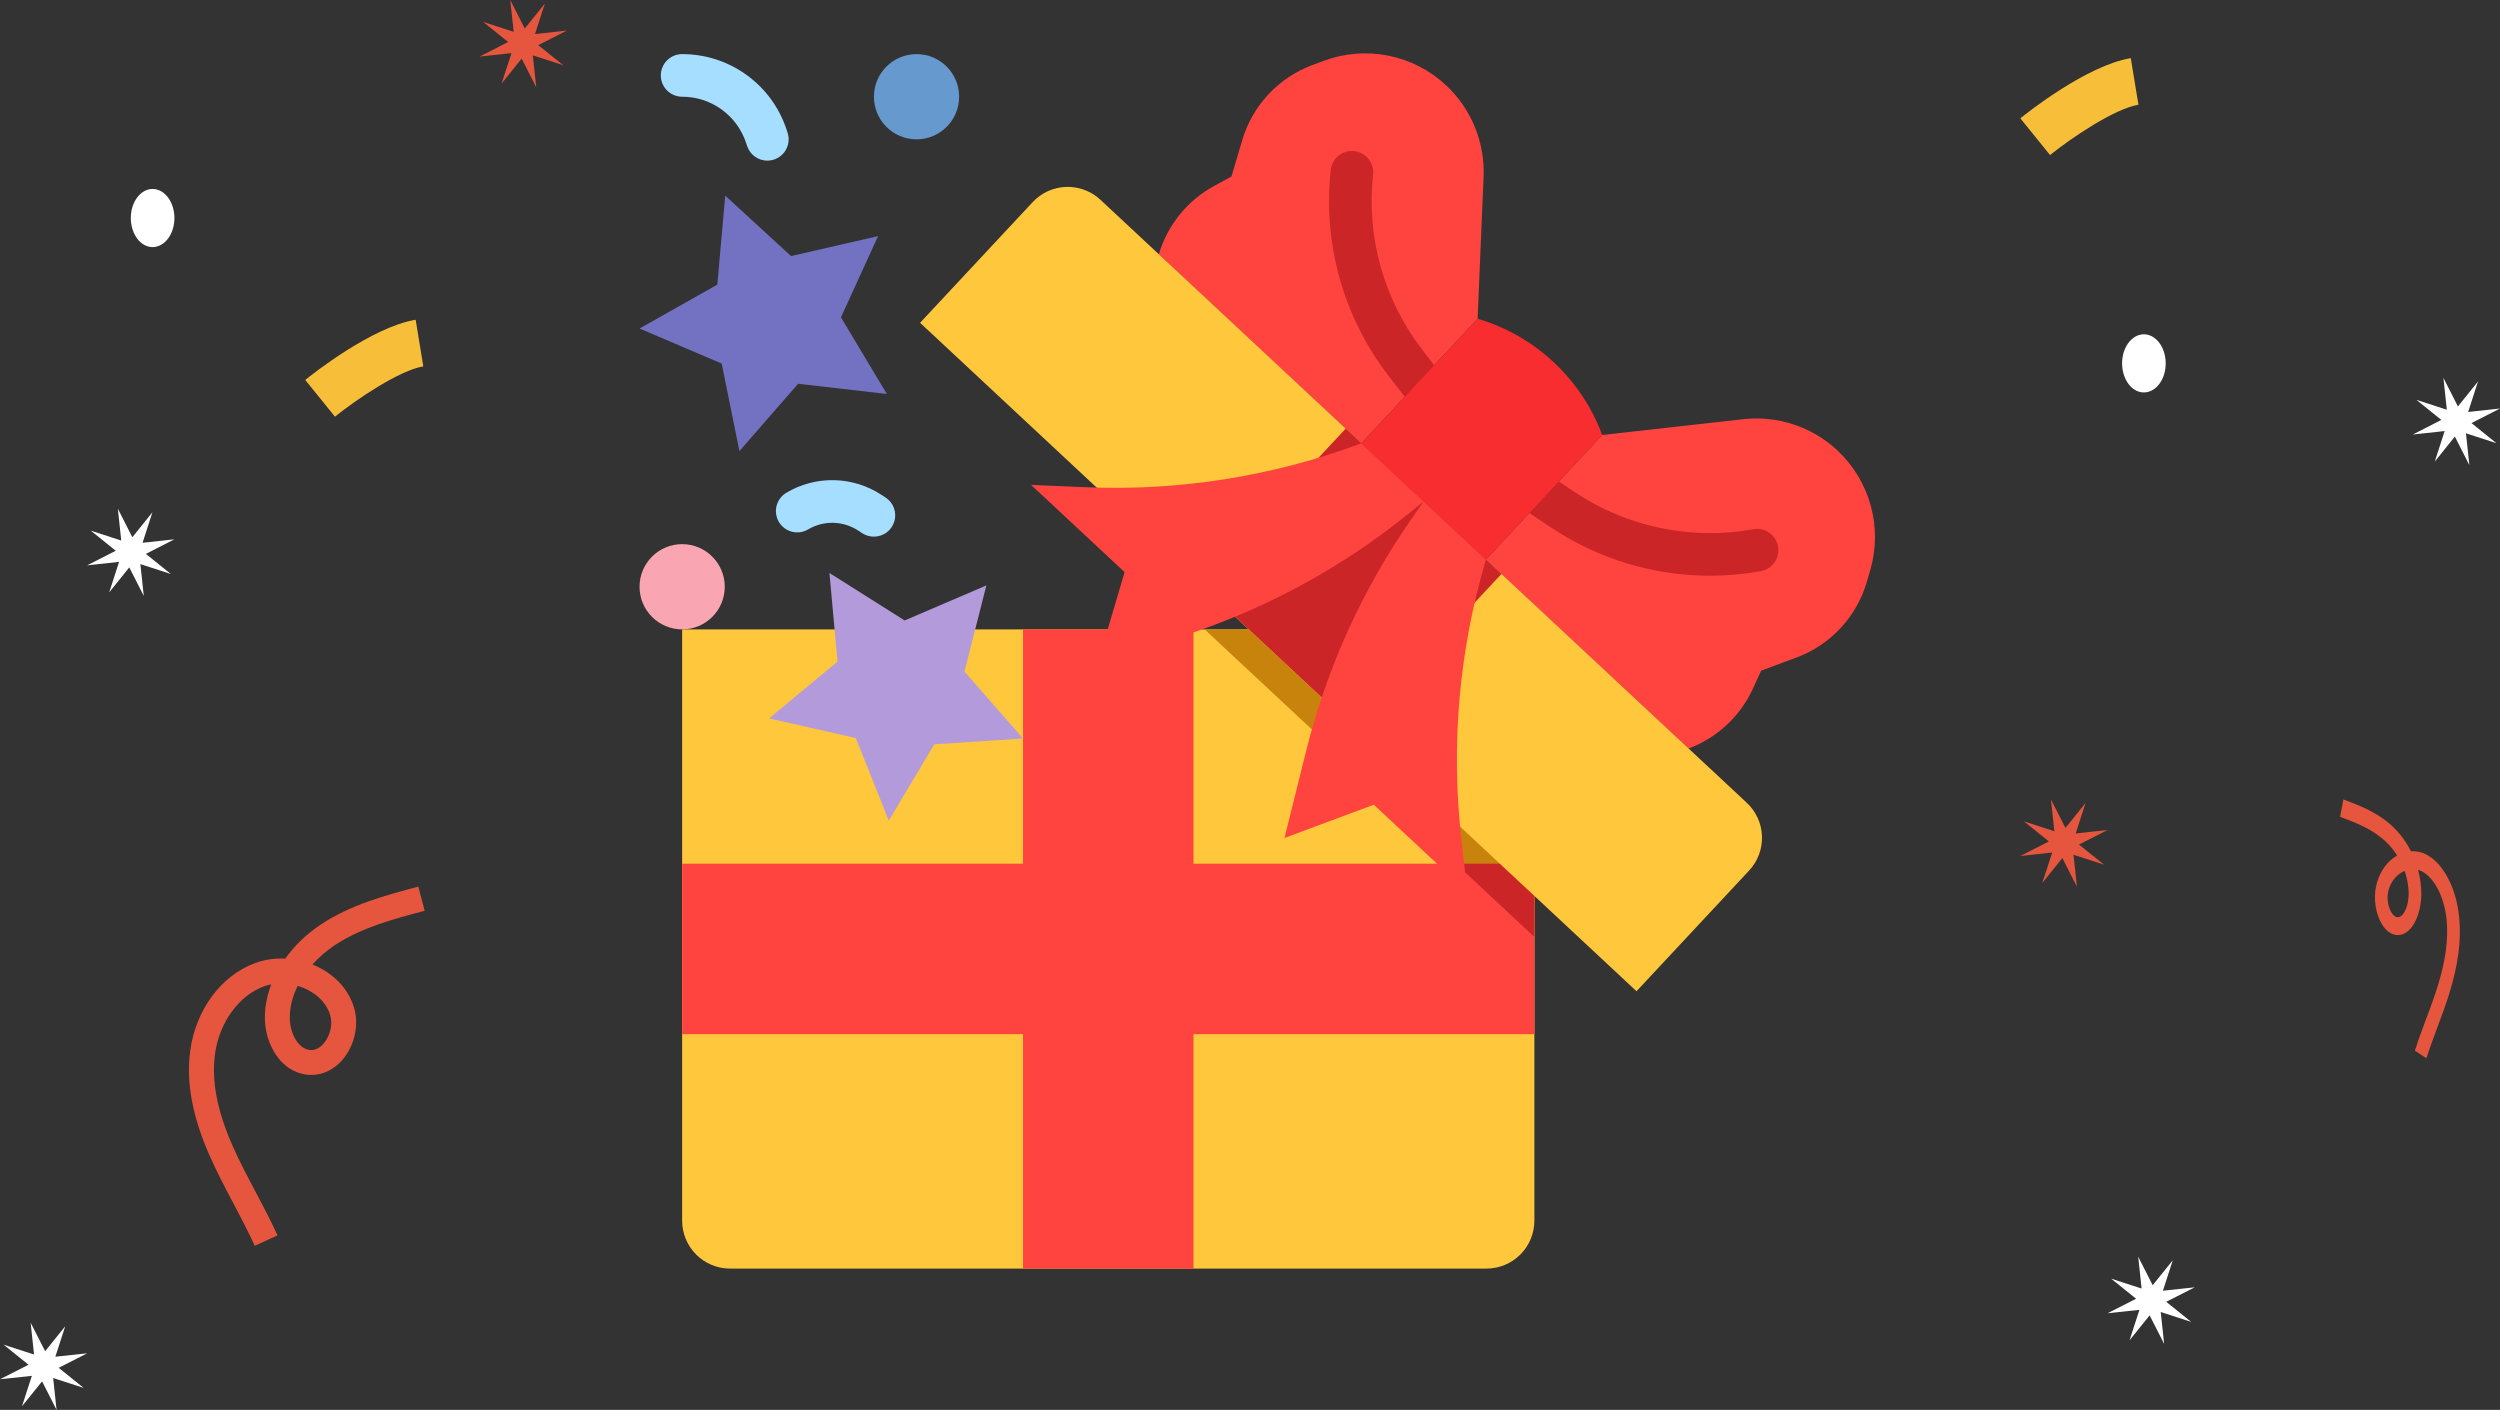 <svg width="172" height="97" viewBox="0 0 172 97" fill="none" xmlns="http://www.w3.org/2000/svg">
<rect x="0" y="0" width="172" height="97" fill="#333333" stroke="none"/>
<path d="M28.598 22L29.124 25.206C27.489 25.476 24.526 27.473 23.043 28.668L21 26.14C21.458 25.769 25.58 22.495 28.598 22Z" fill="#F7BE39"/>
<path d="M146.598 4L147.124 7.206C145.489 7.476 142.526 9.473 141.043 10.668L139 8.14C139.458 7.769 143.58 4.495 146.598 4Z" fill="#F7BE39"/>
<path d="M17.526 85.71C17.079 84.727 16.56 83.745 16.059 82.793C15.495 81.728 14.911 80.624 14.409 79.484C13.227 76.79 12.794 74.432 13.09 72.274C13.475 69.463 15.23 67.103 17.564 66.254C18.21 66.017 18.914 65.917 19.625 65.952C20.251 65.075 21.069 64.282 22.038 63.629C24.11 62.237 26.591 61.581 28.78 61L29.22 62.66C27.062 63.23 24.831 63.825 22.997 65.055C22.485 65.398 21.962 65.838 21.498 66.357C21.639 66.412 21.777 66.477 21.914 66.543C23.131 67.151 24 68.137 24.357 69.323C24.715 70.494 24.398 71.931 23.574 72.9C22.904 73.683 21.986 74.058 21.055 73.931C19.251 73.683 18.251 71.776 18.224 70.106C18.21 69.309 18.364 68.505 18.663 67.725C18.488 67.759 18.316 67.804 18.151 67.866C16.437 68.488 15.086 70.353 14.794 72.505C14.543 74.34 14.932 76.394 15.983 78.79C16.457 79.868 17.024 80.944 17.578 81.985C18.093 82.958 18.625 83.965 19.093 84.995L17.526 85.71ZM20.485 67.828C20.137 68.519 19.924 69.281 19.938 70.085C19.952 71.034 20.474 72.123 21.289 72.237C21.725 72.298 22.065 72.03 22.268 71.793C22.722 71.261 22.907 70.453 22.715 69.831C22.495 69.103 21.935 68.484 21.144 68.089C20.931 67.979 20.711 67.893 20.485 67.828Z" fill="#E6563E"/>
<path d="M166.939 72.805C167.166 72.096 167.43 71.388 167.685 70.702C167.971 69.935 168.268 69.14 168.522 68.318C169.123 66.377 169.343 64.678 169.193 63.124C168.997 61.098 168.105 59.397 166.92 58.786C166.592 58.615 166.234 58.543 165.873 58.568C165.555 57.937 165.14 57.364 164.648 56.894C163.595 55.891 162.335 55.418 161.223 55L161 56.196C162.096 56.607 163.229 57.035 164.161 57.922C164.421 58.169 164.686 58.486 164.922 58.86C164.85 58.9 164.78 58.947 164.711 58.994C164.093 59.432 163.651 60.142 163.47 60.997C163.288 61.841 163.449 62.876 163.868 63.574C164.208 64.139 164.674 64.409 165.147 64.317C166.063 64.139 166.571 62.764 166.585 61.561C166.592 60.987 166.514 60.407 166.362 59.845C166.451 59.87 166.538 59.902 166.622 59.947C167.493 60.395 168.179 61.739 168.327 63.289C168.454 64.612 168.257 66.092 167.723 67.818C167.482 68.595 167.194 69.37 166.913 70.121C166.651 70.821 166.381 71.547 166.144 72.29L166.939 72.805ZM165.437 59.92C165.613 60.417 165.721 60.967 165.714 61.546C165.707 62.23 165.442 63.015 165.028 63.096C164.807 63.141 164.634 62.948 164.531 62.777C164.3 62.393 164.206 61.811 164.304 61.363C164.416 60.838 164.7 60.393 165.102 60.108C165.21 60.029 165.322 59.967 165.437 59.92Z" fill="#E6563E"/>
<path d="M11.978 15.344C11.837 16.433 11.058 17.158 10.242 16.971C9.426 16.783 8.881 15.744 9.022 14.656C9.163 13.568 9.942 12.842 10.758 13.03C11.574 13.223 12.119 14.256 11.978 15.344Z" fill="white"/>
<path d="M148.978 25.344C148.837 26.433 148.058 27.158 147.242 26.971C146.426 26.783 145.881 25.744 146.022 24.656C146.163 23.567 146.942 22.842 147.758 23.029C148.574 23.224 149.119 24.256 148.978 25.344Z" fill="white"/>
<path d="M11.752 39.491L9.658 38.811L9.892 41L8.895 39.036L7.513 40.756L8.192 38.656L6 38.895L7.963 37.892L6.248 36.509L8.342 37.189L8.108 35L9.105 36.964L10.487 35.244L9.808 37.344L12 37.105L10.037 38.108L11.752 39.491Z" fill="white"/>
<path d="M171.752 30.491L169.658 29.811L169.892 32L168.895 30.036L167.513 31.756L168.192 29.656L166 29.895L167.963 28.892L166.248 27.509L168.342 28.189L168.108 26L169.105 27.964L170.487 26.244L169.808 28.344L172 28.105L170.037 29.108L171.752 30.491Z" fill="white"/>
<path d="M5.752 95.487L3.658 94.808L3.892 97L2.895 95.037L1.513 96.752L2.192 94.658L0 94.892L1.963 93.895L0.248 92.513L2.342 93.192L2.108 91L3.105 92.963L4.487 91.248L3.808 93.342L6 93.108L4.037 94.105L5.752 95.487Z" fill="white"/>
<path d="M150.752 90.946L148.658 90.267L148.892 92.459L147.895 90.496L146.513 92.211L147.192 90.117L145 90.351L146.963 89.354L145.248 87.972L147.342 88.651L147.108 86.459L148.105 88.421L149.487 86.707L148.808 88.801L151 88.567L149.037 89.564L150.752 90.946Z" fill="white"/>
<path d="M38.752 4.487L36.658 3.808L36.892 6L35.89 4.033L34.508 5.752L35.192 3.653L33 3.892L34.962 2.89L33.244 1.508L35.342 2.192L35.103 0L36.105 1.963L37.487 0.244L36.808 2.342L39 2.103L37.033 3.105L38.752 4.487Z" fill="#E6563E"/>
<path d="M144.752 59.487L142.658 58.808L142.892 61L141.89 59.033L140.508 60.752L141.192 58.653L139 58.892L140.963 57.89L139.244 56.508L141.342 57.192L141.103 55L142.105 56.962L143.487 55.244L142.808 57.342L145 57.103L143.033 58.105L144.752 59.487Z" fill="#E6563E"/>
<path d="M46.931 43.303H105.565V83.98C105.565 84.855 105.218 85.694 104.599 86.313C103.981 86.931 103.142 87.279 102.267 87.279H50.229C49.354 87.279 48.515 86.931 47.897 86.313C47.278 85.694 46.931 84.855 46.931 83.98V43.303Z" fill="#FFC73B"/>
<path d="M105.565 44.42V64.468L82.881 43.303H104.367L105.565 44.42Z" fill="#C7830B"/>
<path d="M105.564 59.423V64.464L100.163 59.423H105.564Z" fill="#C7830B"/>
<path d="M91.073 4.185L90.291 4.476C89.14 4.904 88.104 5.595 87.266 6.493C86.428 7.391 85.81 8.473 85.462 9.651L84.726 12.143L83.534 12.793C81.69 13.796 80.32 15.49 79.726 17.503L93.659 30.503L101.659 21.928L102.071 12.175C102.12 10.999 101.915 9.826 101.469 8.737C101.022 7.648 100.346 6.668 99.485 5.865C98.377 4.832 97.004 4.127 95.518 3.83C94.032 3.533 92.493 3.656 91.073 4.185Z" fill="#FF4440"/>
<path d="M128.665 39.261L128.429 40.061C128.081 41.239 127.464 42.32 126.625 43.218C125.787 44.116 124.752 44.807 123.6 45.236L121.165 46.142L120.6 47.377C120.168 48.322 119.553 49.173 118.792 49.88C118.031 50.588 117.138 51.139 116.165 51.501L102.231 38.501L110.232 29.927L119.933 28.841C121.103 28.711 122.287 28.834 123.404 29.204C124.522 29.574 125.546 30.181 126.406 30.984C127.514 32.018 128.312 33.34 128.711 34.802C129.11 36.264 129.094 37.807 128.665 39.261Z" fill="#FF4440"/>
<path d="M70.385 43.303H82.112V87.279H70.385V43.303Z" fill="#FF4440"/>
<path d="M46.931 59.423H105.565V71.15H46.931V59.423Z" fill="#FF4440"/>
<path d="M105.564 59.423V64.464L100.163 59.423H105.564Z" fill="#CB2527"/>
<path d="M75.709 13.743L120.179 55.232C120.818 55.828 121.194 56.654 121.225 57.528C121.255 58.402 120.937 59.253 120.34 59.892L112.592 68.197L63.301 22.209L71.049 13.905C71.645 13.265 72.472 12.889 73.346 12.859C74.22 12.829 75.07 13.147 75.709 13.743Z" fill="#FFC73B"/>
<path d="M92.589 29.486L103.304 39.483L93.307 50.198L82.592 40.201L92.589 29.486Z" fill="#CB2527"/>
<path d="M97.658 27.682C97.433 27.682 97.211 27.631 97.009 27.532C96.808 27.432 96.631 27.287 96.495 27.109L95.528 25.85C92.425 21.824 91.001 16.753 91.554 11.7C91.574 11.508 91.632 11.323 91.724 11.153C91.816 10.984 91.941 10.835 92.091 10.713C92.241 10.592 92.413 10.502 92.598 10.448C92.783 10.393 92.977 10.376 93.169 10.396C93.36 10.417 93.546 10.475 93.715 10.568C93.884 10.66 94.033 10.785 94.154 10.936C94.275 11.086 94.365 11.258 94.419 11.443C94.473 11.629 94.49 11.822 94.469 12.014C93.998 16.317 95.211 20.636 97.853 24.064L98.82 25.323C98.987 25.54 99.089 25.799 99.116 26.072C99.143 26.344 99.093 26.618 98.972 26.864C98.852 27.109 98.664 27.316 98.432 27.46C98.2 27.605 97.932 27.682 97.658 27.682Z" fill="#CB2527"/>
<path d="M93.66 30.501L93.599 30.524C87.557 32.773 81.126 33.792 74.684 33.52L70.941 33.362L77.373 39.362L75.517 45.65L81.377 43.754C86.995 41.936 92.233 39.105 96.832 35.4L97.948 34.501L93.66 30.501Z" fill="#FF4440"/>
<path d="M117.64 39.609C113.763 39.609 109.972 38.462 106.745 36.313L105.422 35.436C105.1 35.22 104.877 34.886 104.801 34.506C104.725 34.126 104.802 33.731 105.017 33.408C105.231 33.085 105.564 32.86 105.944 32.782C106.324 32.705 106.719 32.78 107.043 32.993L108.365 33.87C111.969 36.269 116.361 37.18 120.621 36.413C120.811 36.378 121.006 36.38 121.195 36.421C121.384 36.462 121.563 36.539 121.722 36.649C121.881 36.759 122.017 36.9 122.121 37.062C122.226 37.225 122.297 37.407 122.331 37.597C122.365 37.787 122.361 37.982 122.319 38.171C122.277 38.359 122.198 38.538 122.087 38.696C121.976 38.855 121.835 38.989 121.672 39.093C121.509 39.196 121.327 39.266 121.136 39.299C119.982 39.505 118.812 39.609 117.64 39.609Z" fill="#CB2527"/>
<path d="M102.232 38.503L102.214 38.565C100.388 44.748 99.817 51.234 100.533 57.642L100.95 61.365L94.518 55.364L88.374 57.651L89.861 51.674C91.285 45.943 93.747 40.522 97.125 35.678L97.944 34.502L102.232 38.503Z" fill="#FF4440"/>
<path d="M63.057 9.586C64.676 9.586 65.989 8.273 65.989 6.654C65.989 5.035 64.676 3.723 63.057 3.723C61.438 3.723 60.126 5.035 60.126 6.654C60.126 8.273 61.438 9.586 63.057 9.586Z" fill="#6699CE"/>
<path d="M46.932 43.301C48.551 43.301 49.864 41.988 49.864 40.369C49.864 38.75 48.551 37.437 46.932 37.437C45.313 37.437 44 38.75 44 40.369C44 41.988 45.313 43.301 46.932 43.301Z" fill="#FAA6B2"/>
<path d="M52.794 11.052C52.486 11.052 52.186 10.955 51.937 10.775C51.687 10.595 51.501 10.341 51.403 10.049L51.328 9.824C51.021 8.901 50.431 8.097 49.642 7.528C48.852 6.959 47.903 6.653 46.93 6.654C46.541 6.654 46.169 6.5 45.894 6.225C45.619 5.95 45.464 5.577 45.464 5.188C45.464 4.8 45.619 4.427 45.894 4.152C46.169 3.877 46.541 3.723 46.93 3.723C48.519 3.721 50.068 4.22 51.356 5.149C52.645 6.078 53.608 7.389 54.109 8.897L54.184 9.122C54.258 9.343 54.277 9.577 54.242 9.807C54.207 10.036 54.118 10.254 53.982 10.443C53.846 10.631 53.668 10.784 53.461 10.89C53.255 10.996 53.026 11.052 52.794 11.052Z" fill="#A6DEFF"/>
<path d="M60.123 36.922C59.841 36.922 59.565 36.841 59.328 36.687L59.038 36.499C58.528 36.166 57.935 35.983 57.326 35.97C56.717 35.957 56.117 36.115 55.593 36.425C55.427 36.523 55.244 36.587 55.053 36.614C54.862 36.641 54.668 36.63 54.482 36.582C54.295 36.534 54.12 36.449 53.967 36.333C53.813 36.218 53.684 36.073 53.586 35.907C53.488 35.741 53.424 35.557 53.397 35.367C53.37 35.176 53.381 34.982 53.429 34.796C53.478 34.609 53.562 34.434 53.678 34.281C53.794 34.127 53.939 33.997 54.105 33.9C55.097 33.31 56.234 33.011 57.388 33.035C58.542 33.059 59.666 33.407 60.632 34.037L60.922 34.225C61.188 34.397 61.391 34.65 61.501 34.947C61.611 35.244 61.622 35.569 61.532 35.872C61.442 36.175 61.256 36.442 61.003 36.631C60.749 36.82 60.441 36.922 60.124 36.922L60.123 36.922Z" fill="#A6DEFF"/>
<path d="M67.862 40.277L66.355 46.207L70.385 50.809L64.28 51.208L61.148 56.463L58.882 50.781L52.916 49.426L57.621 45.515L57.066 39.422L62.239 42.688L67.862 40.277Z" fill="#B39ADB"/>
<path d="M102.234 38.503L93.66 30.503L101.66 21.927C103.612 22.504 105.403 23.527 106.891 24.916C108.379 26.304 109.524 28.02 110.234 29.928L102.234 38.503Z" fill="#F72D2F"/>
<path d="M49.896 13.461L54.422 17.617L60.412 16.244L57.858 21.833L61.015 27.105L54.91 26.404L50.872 31.035L49.653 25.012L44 22.603L49.351 19.582L49.896 13.461Z" fill="#7372C2"/>
</svg>
